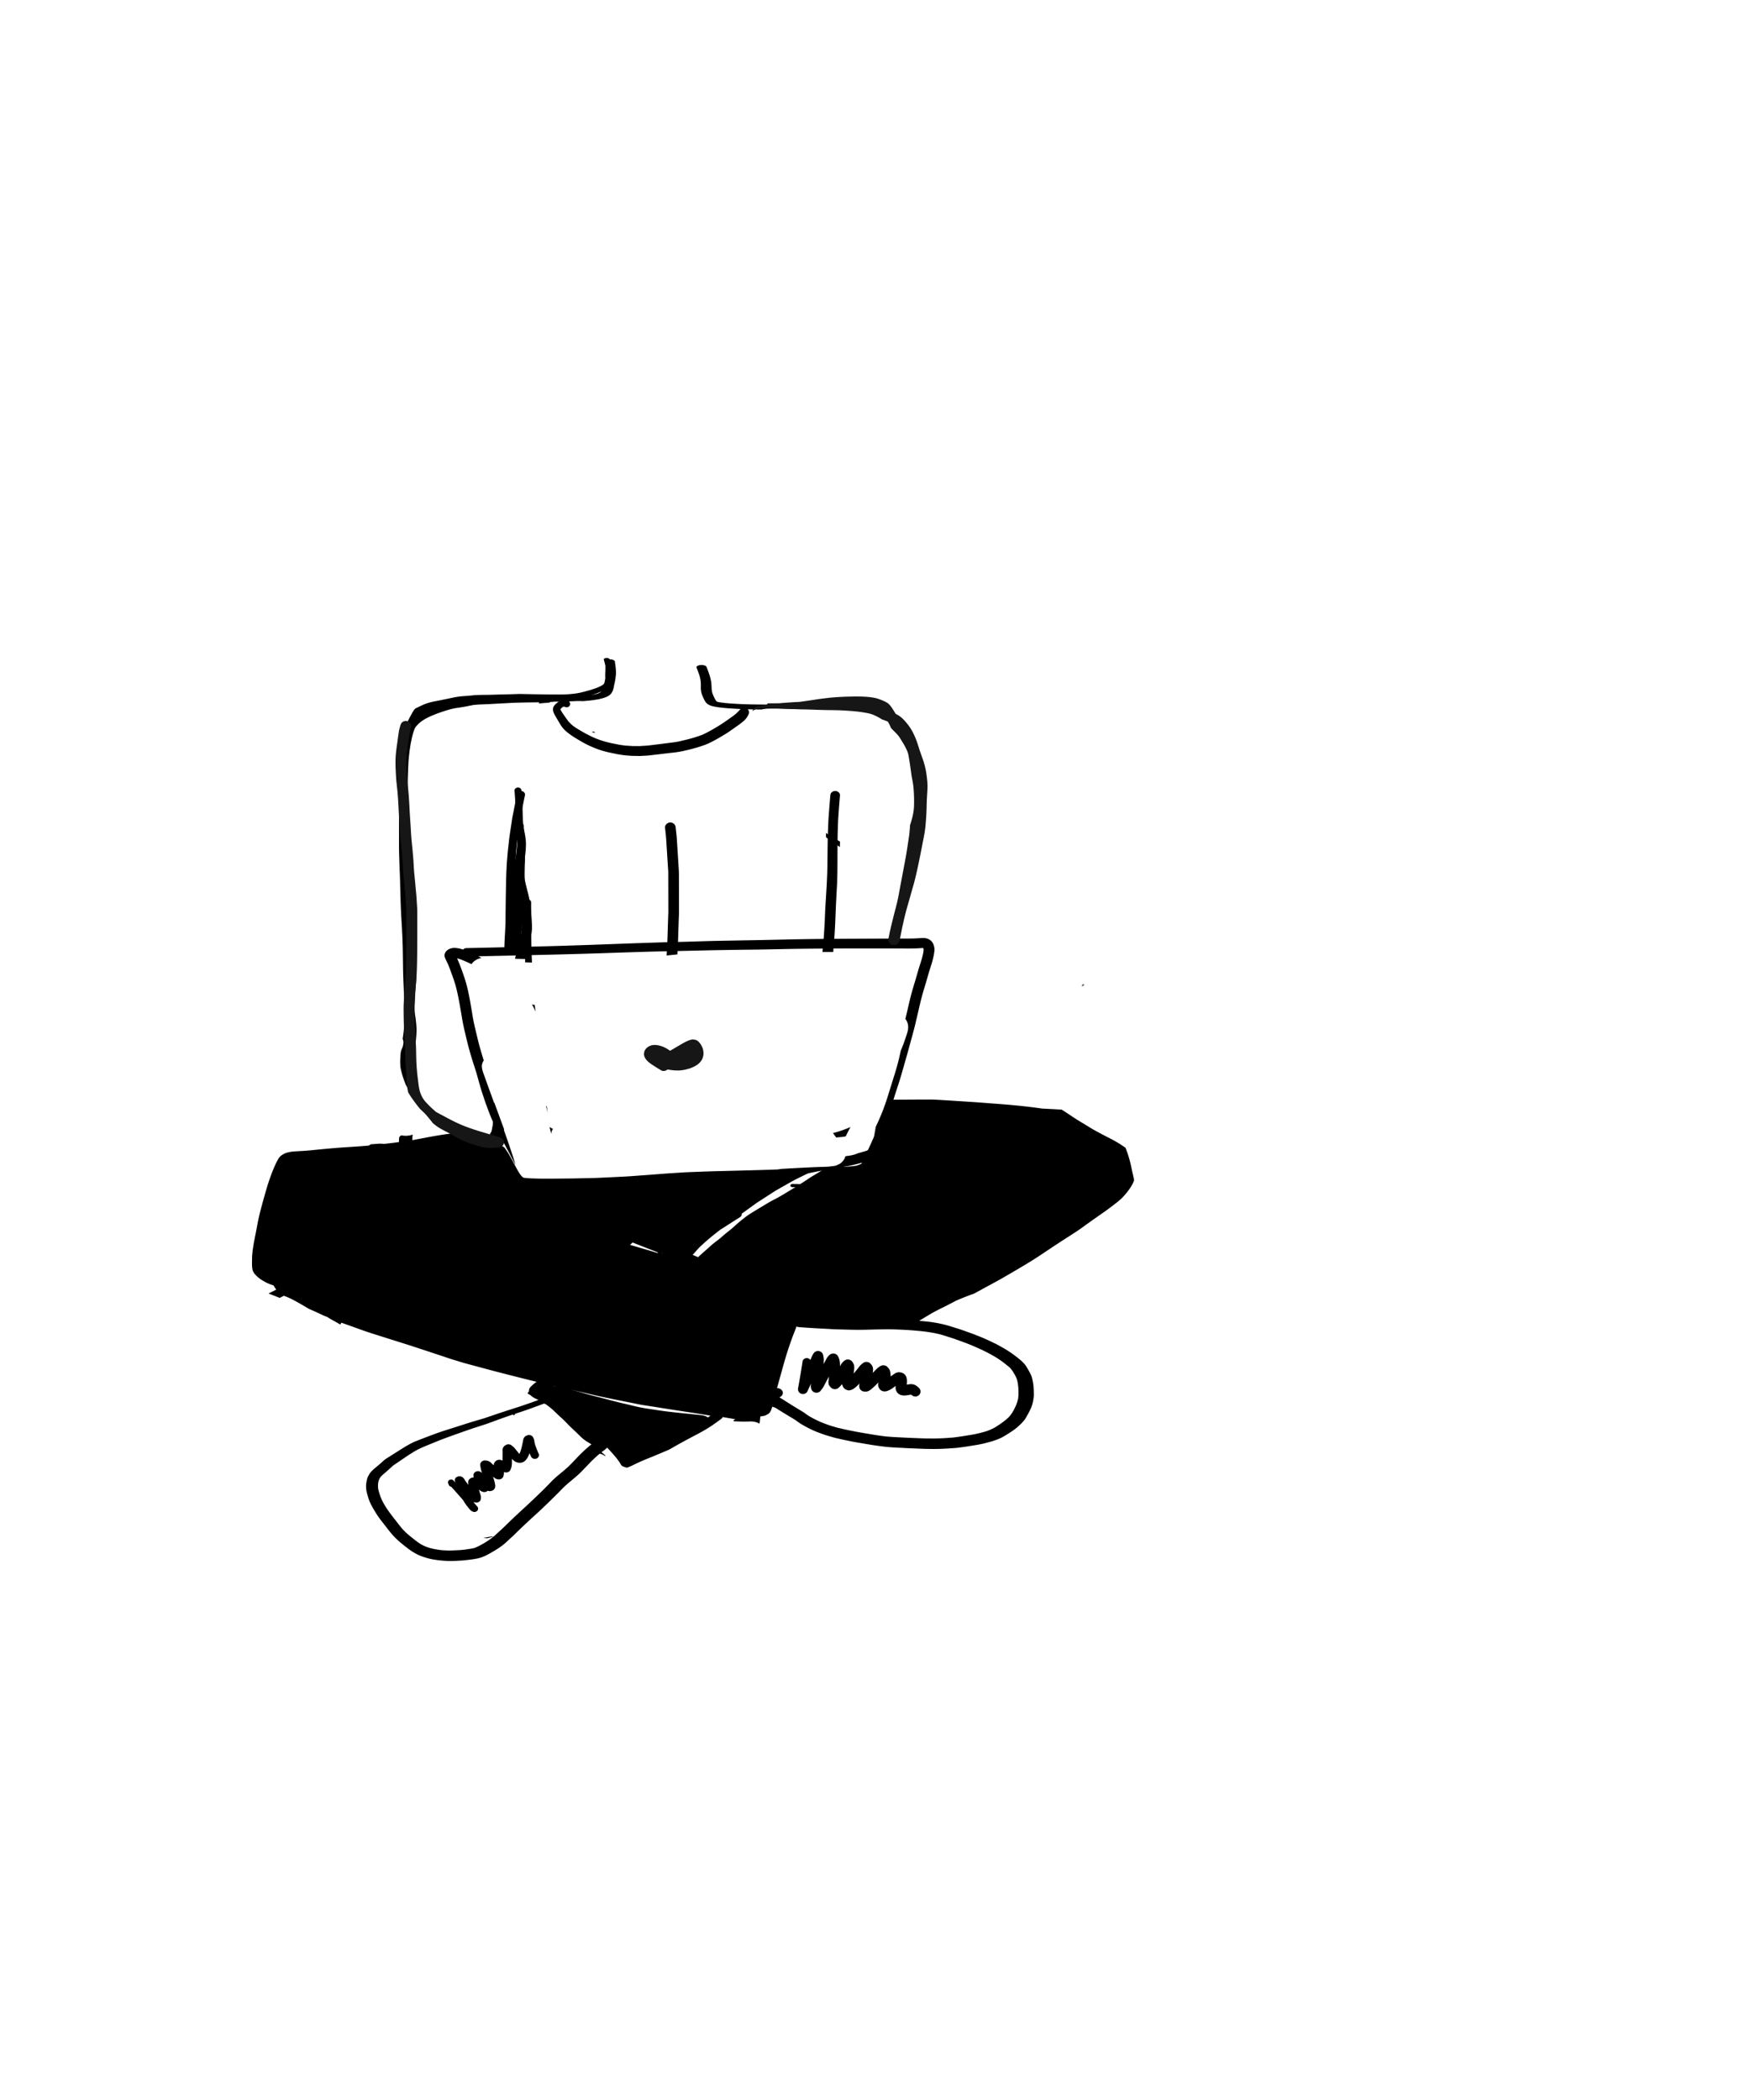 <svg width="500" height="600" xmlns="http://www.w3.org/2000/svg" xmlns:xlink="http://www.w3.org/1999/xlink"><defs><path id="a" d="M.03.15h.856v.767H.03z"/><path id="c" d="M0 .137h.97v.617H0z"/></defs><g fill="none" fill-rule="evenodd"><path d="M139.933 439.077l-1.933.318c.412.039.826.073 1.248.105l1.724-.46.028-.032a48.525 48.525 0 01-.575-.008 38.8 38.8 0 00-.492.077M170 414.58c.084.057.164.119.242.184.055.035.11.07.165.103.13.113.255.23.377.35.147.017.295.04.443.073.613.135 1.15.371 1.612.71l.161-.133a25.826 25.826 0 01-.487-.403c-.57-.488-1.135-.982-1.712-1.464-.263.198-.53.392-.801.58m-33.92 15.528l.01.011-.057-.067.048.056m.111.13l-.102-.119.102.119m12.493-14.676l-.027.003.027-.003m2.12-5.513c-.193.067-.385.13-.56.23-.246.136-.4.313-.542.532-.188.29-.232.627-.271.957-.075.376-.164.75-.247 1.124-.165.756-.353 1.516-.654 2.239a4.666 4.666 0 01-.147.25 7.012 7.012 0 01-.222-.234c-.256-.314-.507-.631-.759-.948a9.937 9.937 0 00-.54-.62c-.194-.208-.434-.383-.655-.568a1.384 1.384 0 00-.587-.31c-.323-.079-.742-.054-1.025.122-.152.094-.373.203-.487.321a3.966 3.966 0 00-.285.324 2.122 2.122 0 00-.178.408c-.104.303-.032.624-.034.932-.003.318-.007.638-.008.958l-.005 1.074c-.001.164 0 .328.002.493a2.125 2.125 0 00-.508-.207 5.743 5.743 0 00-.469-.052l-.354.043a1.38 1.38 0 00-.589.309c-.303.215-.438.523-.569.839l-.024.152c-.022.08-.036.16-.044.241l-.178-.166c-.216-.202-.412-.42-.637-.616-.24-.21-.542-.39-.863-.481-.262-.076-.54-.089-.814-.119-.332-.036-.724.15-.95.355-.233.21-.425.551-.394.856a9.737 9.737 0 00.426 2.115c.025.082.05.164.073.246l-.218-.18a1.427 1.427 0 00-1.26-.3c-.523.13-.99.612-.948 1.123.016.21.04.417.072.625-.094.005-.19.015-.287.03a.717.717 0 00-.237.056c-.102.04-.205.078-.307.117-.114.077-.226.155-.337.235a.853.853 0 00-.247.326l-.13.276c-.02.14-.042.28-.061.42.003.145.02.29.052.433.012.093.03.184.05.274l.001.002a10.862 10.862 0 01-.11-.141c-.228-.3-.458-.597-.685-.896-.114-.147-.196-.313-.284-.472-.11-.197-.263-.363-.413-.538-.155-.18-.471-.342-.715-.402a1.665 1.665 0 00-.838.04c-.611.179-1.01.733-.829 1.313l.12.379a84.296 84.296 0 00-.577-.618c-.256-.272-.757-.296-1.081-.126a.782.782 0 00-.41.906 3.5 3.5 0 00.291.672c.11.21.337.336.584.377.37.398.737.797 1.097 1.203l1.41 1.594c.306.347.61.696.911 1.047.084.146.169.292.257.436.321.523.688 1.023 1.071 1.512.195.247.4.486.607.724.112.128.238.24.37.35.19.16.405.224.641.31.337.124.785-.026 1.027-.244a.924.924 0 00.271-.419c.07-.224.054-.536-.106-.732a23.18 23.18 0 00-.378-.452 28.98 28.98 0 00-.56-.623 17.068 17.068 0 01-.244-.341c.158.066.327.112.496.132.111.014.224.028.336.04.23 0 .442-.051.64-.155.19-.101.343-.238.454-.409.116-.178.173-.37.174-.575l.026-.267c.02-.207-.042-.416-.075-.62-.04-.242-.138-.482-.207-.719l-.21-.723-.075-.257.14.115c.156.129.33.24.5.348.16.1.365.147.544.212.232.057.464.057.696 0a1.335 1.335 0 00.624-.347c.179.077.369.134.57.12a4.91 4.91 0 00.469-.053c.146-.041.284-.098.413-.168.202-.108.362-.251.48-.433.062-.127.122-.256.18-.384.029-.147.048-.293.058-.442a3.465 3.465 0 00-.06-.454 8.435 8.435 0 00-.26-1.15c-.06-.197-.12-.394-.183-.59l-.156-.484.176.156c.15.133.28.24.456.354.206.133.449.208.694.26.704.15 1.445-.19 1.64-.837.106-.352.172-.698.152-1.065a3.195 3.195 0 00-.013-.146c.212.063.436.08.664.1.239-.002.463-.056.67-.164.307-.162.502-.413.609-.714.114-.32.235-.625.286-.96.075-.498.083-.988.084-1.49 0-.19.003-.378.005-.567.309.345.657.675 1.086.882.624.3 1.506.358 2.134.04.553-.28.9-.742 1.209-1.225.26-.408.421-.86.57-1.31.168.37.341.736.519 1.1.105.16.247.286.424.381a1.3 1.3 0 00.91.107c.294-.073.55-.25.703-.488.147-.224.231-.566.12-.818a34.876 34.876 0 01-.66-1.618c-.115-.302-.237-.602-.338-.908a6.216 6.216 0 01-.244-.982c-.026-.168-.057-.334-.088-.502-.039-.208-.13-.403-.21-.599-.123-.296-.287-.536-.6-.7a1.532 1.532 0 00-.682-.168.996.996 0 00-.322.049m109.619-11.554l.07.029-.07-.029zm-.187-.038l-.172.022a1.65 1.65 0 01.172-.022zm-.22-.054c.043.004.085.009.128.016l-.128-.016zm-19.103-7.782a.64.64 0 01.036.075h-.003l-.033-.075zm-8.48-3.914c-.138.212-.265.42-.377.647-.163.326-.292.671-.434 1.007l-.089.201a1.235 1.235 0 00-.703-.495 1.283 1.283 0 00-.949.12c-.247.14-.522.421-.565.707a230.629 230.629 0 01-.981 6l-.161.872c-.025.134-.05.268-.072.401-.045.254-.105.516-.103.771a1.383 1.383 0 001.039 1.313c.25.064.5.064.75 0 .33-.087.697-.32.847-.626.377-.768.729-1.55 1.072-2.335l-.041.393a2.6 2.6 0 00.122 1.16c.179.494.53.885 1.07 1.028.27.07.542.07.813 0 .123-.049.244-.1.366-.148.23-.13.412-.307.55-.529.2-.25.393-.497.563-.768.209-.332.386-.683.566-1.03.17-.326.343-.65.517-.976l.6-1.116c-.021.297-.05.594-.074.892-.022.247-.06.493-.073.74-.01.244.095.726.245.93.157.215.317.42.51.607.591.574 1.613.585 2.203 0 .336-.333.67-.65.953-1.029l.006.035c.039.248.104.396.214.641.03.065.06.13.088.196.107.157.231.3.372.429.244.238.54.337.857.442.538.178 1.134-.06 1.598-.303.126-.078.246-.162.362-.251.231-.17.444-.337.653-.529.286-.262.551-.544.806-.837-.043.277-.07.553-.06.827.013.404.16.777.458 1.066.31.297.68.41 1.106.44.24.018.509.008.738-.053.236-.063.501-.197.712-.324.218-.133.434-.32.63-.486.163-.138.323-.283.485-.424.48-.417.912-.89 1.357-1.344l-.025.105c-.071.303-.109.725-.01 1.027.07.213.16.417.271.614.131.228.42.485.653.615.4.225.9.26 1.343.167.431-.091.835-.305 1.224-.503.346-.175.66-.432.973-.657l.503-.36c-.04.427-.06.859.111 1.264.057.182.14.351.253.505.1.156.221.294.364.414.387.355.902.499 1.424.54.742.06 1.481-.117 2.213-.242.09.054.177.111.263.17l.238.178c.232.129.48.194.747.194.392 0 .77-.15 1.048-.417.578-.555.561-1.457 0-2.016a5.327 5.327 0 00-.719-.607 2.746 2.746 0 00-1.425-.491c-.322-.012-.645.036-.962.083-.132.02-.263.041-.394.063a13.4 13.4 0 00.03-.317c.047-.612.052-1.233-.136-1.827a1.91 1.91 0 00-.803-1.028c-.413-.267-.842-.346-1.33-.376-.2.009-.394.04-.584.097-.252.066-.483.202-.698.344-.256.17-.505.347-.751.53l-.334.242a7.162 7.162 0 00-.118-1.287c-.04-.25-.11-.53-.253-.747a5.43 5.43 0 00-.598-.726c-.47-.502-1.311-.56-1.897-.235a4.794 4.794 0 00-1.052.757c-.156.152-.306.314-.46.468l-.708.711-.042.042.015-.087c.083-.474.142-.914.041-1.39a2.255 2.255 0 00-.273-.674c-.116-.2-.317-.382-.477-.552-.271-.29-.712-.442-1.107-.442-.44 0-.78.174-1.106.442-.24.195-.472.385-.68.612-.252.275-.468.582-.695.875l-.711.876c-.148.182-.296.366-.446.549.04-.32.08-.638.109-.96.014-.153.031-.307.051-.461.036-.3.008-.555-.037-.858a.774.774 0 00-.096-.371 3.912 3.912 0 00-.345-.652 1.59 1.59 0 00-.934-.69c-.557-.148-1.101.02-1.52.386-.292.256-.53.521-.753.841-.142.204-.238.442-.357.66a16.53 16.53 0 00-.059-1.022 8.834 8.834 0 00-.13-.848c-.045-.234-.168-.463-.258-.683a1.482 1.482 0 00-.4-.658 1.571 1.571 0 00-.683-.384c-.552-.147-1.095.02-1.508.384a3.647 3.647 0 00-.793.966c-.093.166-.176.337-.268.503l-.525.938-.106.19.015-.18c.032-.388.056-.774.055-1.164-.004-.458-.112-.915-.21-1.361-.105-.478-.56-.872-1.037-.997a1.488 1.488 0 00-.388-.051c-.52 0-1.002.27-1.288.707zm-59.682-198.59c-.138.065-.274.181-.246.28.146.54.313 1.177.456 1.828a36.24 36.24 0 01-.042 2.244l-.002.03c-.015.39-.008.801.02 1.26a16.327 16.327 0 01-.432 2.034c-.068.236-.12.474-.174.718a3.514 3.514 0 01-.209.529c-.05.1-.119.199-.18.285l-.046.068-.03.046a2.84 2.84 0 01-.105.151 2.97 2.97 0 01-.388.315c-.135.07-.292.141-.477.219-.295.093-.64.184-1.086.288-.203.035-.407.066-.612.097l-.246.038a30.04 30.04 0 01-.866.121 1.821 1.821 0 00-.852-.091c-1.1.141-2.18.273-3.09.384-.548.017-1.163.028-2.06.038-.395.005-.788.008-1.182.008a45.89 45.89 0 01-2.33-.051c-.917-.045-1.897-.09-2.855-.124a4.91 4.91 0 01-.295.78c-.803-.02-1.597-.036-2.39-.053l-.092-.003-1.047-.023c-.882-.02-1.867-.042-2.852-.058-.286.318-.78.599-1.443.791l-.224.066c-.459.134-.915.268-1.375.4a262.37 262.37 0 012.629-.032h.059l1.108-.01c1.222-.014 2.463-.015 3.664-.017h.627a2.14 2.14 0 00-.145.327 142.96 142.96 0 013.096-.258l.001-.001a.306.306 0 00.064-.169c.322-.026.646-.06.97-.093l.078-.007.303-.031a57.786 57.786 0 002.36.059c.549-.032 1.098-.063 1.648-.091.464-.024.929-.044 1.393-.065.548-.024 1.108-.058 1.661-.058l.157.001c.259.003.512.019.756.046.609-.046 1.21-.099 1.8-.15l.058-.006a23.774 23.774 0 001.618-.213c.56-.087 1.194-.185 1.804-.343l.174-.044.035-.01.04-.01c.152-.04.297-.077.429-.118.29-.089.593-.201.9-.333.44-.194.813-.428 1.079-.677.101-.094.285-.278.37-.447.053-.107.117-.213.18-.319l.012-.02c.15-.25.23-.511.302-.742.073-.236.113-.467.15-.672l.015-.092.01-.055.02-.107c.029-.152.065-.302.101-.452l.018-.077a9.276 9.276 0 00.136-.662l.014-.069c.023-.134.046-.268.073-.402.057-.28.098-.548.126-.818l.032-.293c.022-.182.042-.364.056-.545.024-.287.025-.57.006-.865a24.34 24.34 0 00-.169-1.808 3.1 3.1 0 00-.04-.224l-.008-.036-.003-.02c-.013-.068-.027-.135-.033-.201a5.757 5.757 0 01-.03-.385l-.003-.039c-.008-.15-.068-.215-.185-.343l-.018-.02a1.387 1.387 0 00-.501-.236 2.69 2.69 0 00-.82-.088c-.013-.086-.048-.187-.234-.275a1.476 1.476 0 00-.595-.117c-.221 0-.438.042-.596.117m27.298 1.907c-.362.045-.676.154-.864.3-.185.142-.229.292-.145.5.283.708.54 1.397.765 2.05l.008.026c.166.601.338 1.223.386 1.85.026.329.04.672.041 1.05.002.125-.002.251-.005.378l-.001.022a6.107 6.107 0 00.475 2.637c.164.384.299.677.437.953.14.281.296.596.53.885.133.163.304.353.558.523.29.196.681.373 1.104.5.52.153 1.113.25 1.688.345.663.11 1.322.173 2.054.239 1.484.132 2.986.212 4.439.29l.338.017c1.357.072 2.75.09 4.099.108l.056.001.301.004c.424.005.847.01 1.27.013.625-.162 1.35-.24 2.076-.254.37-.008.74-.011 1.112-.011 1.43 0 2.87.048 4.293.077 1.4.029 2.797.068 4.195.095a1.262 1.262 0 00-.032-.026c.274-.027.526-.043.766-.047a.556.556 0 00-.12-.064l.047.007h.361l.182-.001c.365-.002.864-.004 1.324-.019.301-.01.602-.022.904-.035l.17-.007.216-.009.189-.007.586-.022a75.4 75.4 0 011.994-.039c.218-.001.461-.008.764-.02h.048l.05.001.086.001c.974.01 1.982.02 2.973.065.286.025.56.062.866.114.38.082.747.172 1.083.26A144.965 144.965 0 01248 203a94.298 94.298 0 00-3.107-1.078c-.3-.1-.605-.194-.903-.279a12.22 12.22 0 00-.711-.173l-.235-.053a20.272 20.272 0 00-2.14-.391l-.231-.03c-.29-.035-.52-.063-.754-.082a20.904 20.904 0 00-1.396-.066h-.112c-.418 0-.835.02-1.237.04l-.044.002-.072.003-.059.003a33.851 33.851 0 01-1.762.047 58.68 58.68 0 00-.893.012c-.47.012-.957.032-1.415.051l-.067.003-.506.02c-.941.038-1.889.045-2.725.052-.509.004-1.018.008-1.524.017-.67.013-1.362.034-1.97.054l-.094.002-.05.001-.043.002-.037.001-.036.002c-.723.022-1.47.045-2.207.056-1.018.016-2.085.035-3.46.063l-.055.001a77.26 77.26 0 01-1.65.023h-.208c-.66-.004-1.322-.01-1.983-.018a186.091 186.091 0 01-3.674-.076 80.639 80.639 0 01-2.46-.124l-.456-.026-.417-.025a54.547 54.547 0 01-1.937-.157 27.827 27.827 0 01-1.978-.262c-.14-.03-.266-.06-.387-.093a3.58 3.58 0 01-.186-.084 2.026 2.026 0 01-.156-.127 5.417 5.417 0 01-.664-1.165l-.048-.11c-.12-.266-.3-.668-.427-1.043a7.95 7.95 0 01-.224-1.689 11.543 11.543 0 00-.157-1.75c-.247-1.369-.763-2.708-1.314-4.074-.066-.167-.381-.316-.664-.39a2.87 2.87 0 00-.731-.09c-.123 0-.251.008-.384.024m35.965 49.192l.07.06.518.428c.084.07.172.132.262.193l.066.047.345.242.37.258.173.122.089.063c.192.138.384.275.581.403l.045.03 1.151.75.288.188a401.48 401.48 0 01.027-1.537c-.86-.506-1.73-1.023-2.64-1.571a9.539 9.539 0 01-.391-.253l-.13-.086a20.36 20.36 0 00-.249-.162c-.155-.1-.31-.2-.462-.306l-.121-.085c-.013.404-.007.81.008 1.216" fill="#000"/><g transform="translate(309 281)"><mask id="b" fill="#fff"><use xlink:href="#a"/></mask><path d="M.03.917L.087.901C.436.805.724.563.886.242.72.226.536.2.308.168L.192.151.03.917" fill="#000" mask="url(#b)"/></g><path d="M146.657 404.364l.59-.208a3.44 3.44 0 00-.264-.161 119.094 119.094 0 005.866-2.014l.052-.019 2.518-.93a.992.992 0 00.077-.032c.097.065.175.116.254.165l.084-.016c.197.14.4.28.6.423.278.2.547.422.785.618l.14.115.027.023c.266.218.527.433.761.66l.294.283c.45.435.9.87 1.36 1.299.134.125.273.247.411.369l.049.044.269.237c.164.146.322.297.479.447l.037.037.165.157c.218.22.433.445.648.668.39.406.778.812 1.183 1.205.296.287.6.57.904.852l.068.065.06.056c.308.285.614.569.912.859l.09.092c.671.677 1.365 1.378 2.214 1.957.491.333 1.05.678 1.71 1.055-.28.202-.546.422-.794.629a37.216 37.216 0 00-1.824 1.663c-.644.614-1.3 1.281-2.065 2.1-.328.35-.666.696-1.004 1.04l-.546.56c-.08.07-.149.143-.207.216-.114.108-.233.216-.353.325a51.48 51.48 0 01-1.817 1.552l-.445.37c-.837.696-1.72 1.445-2.499 2.263-.575.607-1.206 1.254-2.047 2.097a217.62 217.62 0 01-6.073 5.76c-.81.738-1.615 1.5-2.396 2.237l-.028.025-.666.63c-.38.359-.753.724-1.126 1.088l-.074.072a61.415 61.415 0 01-1.605 1.537l-.414.38-.91.837-.226.208c-.3.28-.587.546-.89.795-.853.707-1.818 1.317-2.731 1.88l-.164.091c-.794.444-1.615.904-2.523 1.244-.49.133-1.007.216-1.508.295-.496.076-.973.14-1.445.205l-.055.007-.82.08c-.23.024-.469.036-.699.046l-.038.002-.31.015c-.645.036-1.165.058-1.64.07-.222.008-.443.011-.662.011a25.82 25.82 0 01-2.311-.107c-1.364-.155-2.575-.396-3.701-.734-.771-.27-1.51-.601-2.194-.986-.8-.504-1.524-1.08-2.227-1.638l-.406-.322a32.79 32.79 0 01-1.738-1.49 39.337 39.337 0 01-.75-.78 14.584 14.584 0 01-.75-.896l-.135-.17c-.405-.505-.799-1.014-1.193-1.523l-.114-.148-.41-.53a54.474 54.474 0 01-1.677-2.25c-.5-.724-.939-1.483-1.324-2.153-.286-.566-.56-1.125-.773-1.722-.229-.649-.485-1.42-.649-2.225a6.65 6.65 0 01.029-1.742c.064-.308.142-.588.236-.854.031-.086.07-.17.113-.253.16-.274.342-.52.556-.754.387-.365.803-.724 1.17-1.039.276-.238.548-.471.813-.709.238-.216.474-.432.707-.65l.32-.295c.31-.288.684-.54 1.046-.784l.156-.105 1.111-.757c1.277-.872 2.726-1.861 4.18-2.742 1.38-.792 2.941-1.427 4.449-2.04l.034-.015.175-.07.846-.346c1-.41 2.023-.829 3.05-1.206a373.51 373.51 0 018.03-2.849l.306-.099.28-.09c.5-.16 1-.322 1.498-.485l.64-.207a46.206 46.206 0 001.55-.518c.602-.215 1.204-.437 1.805-.658l.273-.1c.764-.281 1.554-.572 2.337-.846.254-.089.507-.179.761-.27l.05-.017c.489-.173.993-.354 1.494-.52l.258-.084.254-.084.08.222.005.004h.001zm55.223.381c-.596-.301-1.305-.398-1.98-.472-.511-.055-1.02-.105-1.529-.156l-.234-.023c-.759-.087-1.53-.162-2.276-.236-.36-.035-.721-.07-1.08-.108-.489-.056-.978-.106-1.468-.157-.3-.034-.602-.068-.902-.1l-.002-.002a100.42 100.42 0 01-4.997-.654c-.462-.073-.926-.142-1.39-.212-1.226-.183-2.496-.37-3.713-.643a95.176 95.176 0 01-2.598-.621 41.441 41.441 0 00-1.236-.288c-.384-.085-.768-.17-1.147-.264-1.384-.344-2.784-.71-4.137-1.065l-.946-.248c-.563-.147-1.125-.29-1.688-.434-.79-.203-1.581-.405-2.369-.614-.6-.16-1.204-.337-1.788-.51a58.772 58.772 0 00-1.912-.542c-.402-.104-.802-.212-1.203-.32L163 397c1.664.405 3.346.796 4.83 1.14l.062.014.036.008c1.119.26 2.237.52 3.354.783 2.557.546 5.257 1.088 7.425 1.522l.179.035.512.103.127.025 3.287.663c.873.16 1.793.298 2.533.408l.136.021c.433.065.857.128 1.28.196l1.63.262c1.202.195 2.405.388 3.608.573l2.35.36.28.042c2.581.394 5.507.842 8.371 1.314l-.745.531a1.642 1.642 0 00-.375-.255zM158 396.028a.11.11 0 00.009-.028l.991.142-1-.114zm108.063 14.968c-.26-.003-.521-.005-.781-.006a45.02 45.02 0 01-1.603-.029l-1.194-.045-.393-.015h-.035c-.976-.036-1.987-.073-2.98-.127l-1.464-.073c-1.504-.073-3.029-.147-4.513-.287-1.856-.213-3.636-.51-5.77-.878l-.688-.117-.118-.02-.038-.007c-.772-.13-1.57-.266-2.348-.423l-.445-.09-.364-.073-.075-.015a70.067 70.067 0 01-2.623-.56 45.62 45.62 0 00-.589-.136 18.022 18.022 0 01-1.165-.286l-.794-.235-.792-.236c-1.19-.411-2.18-.762-3.163-1.208a33.89 33.89 0 01-2.917-1.489c-.364-.229-.685-.45-.982-.678a11.19 11.19 0 00-1.05-.704l-.815-.495c-.601-.363-1.2-.726-1.796-1.093a168.448 168.448 0 01-2.544-1.608 37.536 37.536 0 00-1.361-.827c.753-.26 1.182-.992.955-1.629-.124-.347-.427-.65-.83-.833-.244-.11-.5-.168-.788-.18l.071-.222.064-.23c.213-.754.42-1.508.63-2.263l.142-.516.024-.09c.47-1.7.954-3.455 1.458-5.177.623-2.124 1.356-4.22 1.926-5.805.196-.544.419-1.112.6-1.567l.026-.069c.136-.346.273-.69.404-1.036l.23-.619c.243.108.53.168.927.197l.668.047c1.155.083 2.383.17 3.582.236l1.99.109 1.985.108.398.024.212.013.08.004c.435.027.884.054 1.325.066l1.768.049 1.767.048c1.123.031 2.143.046 3.123.046.779 0 1.476-.009 2.132-.027 2.142-.058 3.943-.1 5.78-.119l.42-.002c1.365 0 2.751.064 4.093.126l.483.022c1.48.066 2.964.202 4.4.334l.541.05c2.654.29 4.714.687 6.483 1.248l1.002.32 1.73.55.858.307c1.712.612 3.463 1.238 5.11 1.97l1.802.8c.326.146.644.305.997.482l.462.23c.795.388 1.565.822 2.309 1.244l.275.156c.817.504 1.522.977 2.157 1.445.328.243.658.507.948.739l.18.144.157.125c.262.207.559.441.831.689.46.502.857 1.064 1.25 1.764.137.246.276.491.415.736.209.433.354.839.444 1.24.046.216.092.43.135.644.224 1.416.265 2.867.124 4.314a11.583 11.583 0 01-.477 1.66c-.193.506-.441 1.05-.785 1.71l-.026.046-.298.515a8.55 8.55 0 01-1.227 1.605c-1.198 1.132-2.628 2.071-3.868 2.841-.716.403-1.5.75-2.395 1.06-.637.196-1.306.378-1.99.544a28.64 28.64 0 01-2.067.441l-1.395.23-.697.116a93.488 93.488 0 01-3.331.475l-.767.055-.783.057-.754.055c-.51.037-1.027.053-1.555.068l-.28.009-.28.008a37.419 37.419 0 01-1.88.023zm-76.841-52.894l-.222-.067.034-.035.32.141-.132-.039zm-2.28-.383a353.348 353.348 0 00-4.263-1.262c-.896-.258-1.788-.518-2.679-.78.146-.122.291-.253.434-.383l.216-.194.11-.1.625.252.087.035.264.104 1.943.766.882.348c.47.184.941.367 1.412.549l.2.077.192.076c.547.212 1.093.424 1.635.642l-.123.151-.935-.28zm59.092-25.161c-.677.256-1.161.487-1.701.551-.796.093-1.603.189-2.41.228-.897.044-1.802.05-2.702.074-.952.027-1.904.06-2.855.096-.98.582-1.957 1.168-2.933 1.754l-1.132.678c-.563.337-1.108.7-1.635 1.051-.242.161-.484.322-.727.48-.589.385-.946.618-1.305.85l-1.13-.02-1.089-.02c-.326 0-.59.204-.59.454 0 .247.26.446.59.451l.834.015a80.93 80.93 0 00-1.845 1.103c-.619.375-1.123.682-1.63.987-.846.498-1.365.805-1.875 1.073l-.55.285c-.504.26-1.023.525-1.51.811-.862.503-1.725 1.027-2.56 1.533-.694.42-1.055.64-1.418.858-.614.369-1.233.754-1.888 1.176-.445.285-.86.609-1.262.922-.165.13-.297.233-.429.334-.836.64-1.613 1.335-2.365 2.006a57.83 57.83 0 01-.728.648c-.27.237-.562.466-.844.687-.79.626-1.214.983-1.57 1.284-.148.125-.294.254-.44.382-.264.234-.497.438-.736.629a40.81 40.81 0 01-.78.605l-.466.357c-.395.305-.815.639-1.226 1.006l-.414.372c-.272.246-.545.492-.82.735-.91.804-1.698 1.498-2.449 2.196a322.77 322.77 0 00-1.548-.655c.35-.366.446-.474.54-.583.366-.427.761-.884 1.18-1.33.115-.12.231-.24.348-.358 1.676-1.595 3.594-3.208 5.865-4.933l1.188-.754 1.028-.659c1.149-.737 2.3-1.474 3.458-2.203a1.11 1.11 0 00.377-.496.876.876 0 00.036-.454l1.723-1.233 1.4-1.008c.706-.515 1.119-.816 1.531-1.084l4.991-3.226 2.087-1.185 1.95-1.104.95-.539 1.367-.7 1.016-.502 2.219-1.095a26.24 26.24 0 011.07-.49c.128-.054.886-.394 2.275-1.018l-.882.035c-3.717.148-7.427.35-11.145.503-3.745.152-7.496.232-11.242.34-3.604.103-7.217.162-10.818.307-1.888.077-3.783.12-5.668.245-1.891.126-3.785.237-5.674.383-1.865.143-3.733.298-5.6.425-1.892.13-3.79.292-5.686.383l-6.449.31c-2.055.098-4.125.107-6.184.16-1.81.048-3.626.052-5.439.07-1.037.011-2.075.022-3.112.025-1.44.006-2.872-.017-4.309-.065a27.905 27.905 0 01-2.327-.164c-1.49.186-3.29-5.297-5.802-8.605-1.013-1.334-10.818-3.186-15.182-4.074-.54.064-1.113.138-1.664.216-1.638.24-3.346.528-5.222.883l-1.25.239c-1.17.223-2.109.402-3.044.566.008-.537.05-1.075.108-1.604-.24.098-.5.179-.795.242a6.24 6.24 0 01-2.394-.012c-.65.239-.677.634-.703.994-.02.3-.026.606-.015.916-.688.117-1.381.199-2.065.278l-2.27.26c-.714-.122-1.403-.07-2.092-.018-.574.042-1.148.086-1.72.131.004.073-.173.195-.53.365-1.382.12-2.672.219-3.944.303a279.5 279.5 0 01-1.598.103c-.769.049-1.536.097-2.305.154-2.447.183-5.112.424-8.146.736-.874.087-1.72.156-2.588.212-.318.023-.636.04-.956.058-.618.033-1.075.058-1.532.092-.607.048-1.315.118-1.96.277-.48.12-.894.277-1.233.469-.214.12-.427.251-.654.402-.251.167-.453.406-.63.617a3.093 3.093 0 00-.327.487 20.41 20.41 0 00-.456.859c-.086.174-.166.348-.247.524-.262.57-.375.816-.478 1.061a54.913 54.913 0 00-1.551 4.166c-.456 1.392-.855 2.805-1.242 4.17a177.587 177.587 0 00-1.127 4.172 59.994 59.994 0 00-.925 4.306c-.154.848-.322 1.695-.492 2.542-.141.712-.246 1.24-.346 1.767-.123.632-.226 1.328-.295 1.789l-.092.617a6.375 6.375 0 00-.064.611c-.013.16-.03.333-.05.518a8.294 8.294 0 00-.061.798l-.008.725-.01.746c-.005.388-.008.802.022 1.194.021.308.045.652.12.985.072.324.232.6.401.895.123.207.276.373.424.534.275.296.545.55.893.848.58.492 1.282.894 1.895 1.23.667.37 1.43.683 2.403.986.223.41.484.815.771 1.2-.837.424-1.567.787-2.23 1.108 1.08.406 2.155.817 3.212 1.254.405-.204.801-.41 1.194-.612.519.199.985.387 1.42.577.624.282.95.443 1.286.622 1.472.782 2.87 1.605 4.413 2.522.939.435 1.48.645 1.999.887l2.292 1.075.957.37c.663.42 1.321.81 1.993 1.17.598.32 1.179.664 1.76 1.005.099-.171.2-.353.298-.535 1.802.635 3.164 1.122 4.26 1.516l.797.287c1.023.37 2.182.79 3.335 1.154 3.201 1.017 6.403 2.029 9.609 3.036l1.453.457c2.94.965 5.483 1.8 7.98 2.63l.734.245 2.224.74c.67.228 1.055.357 1.449.475l3.116.95 5.557 1.499c4.37 1.18 9.078 2.384 15.267 3.902-.694.494-1.16.9-1.69 1.427a1.688 1.688 0 00-.5 1.341c-.293.317-.344.458-.347.608l.74.402c.693.65 1.152.859 1.598 1.062.467.215.603.28.737.345-1.017.371-1.76.649-2.502.904l-3.09 1.061a370.435 370.435 0 00-5.314 1.712c-.854.283-1.705.573-2.554.863-.887.304-1.453.497-2.02.688l-1.12.329c-1.36.397-2.272.664-3.172.95-.94.296-1.877.596-2.814.896l-.69.22-1.151.368-.745.235c-1.34.423-2.725.861-4.07 1.35a215.74 215.74 0 00-4.247 1.607l-1.297.504c-.764.297-1.483.641-2.299 1.1-.657.368-1.333.774-2.192 1.315l-1.314.831a270.09 270.09 0 01-2.431 1.531c-.267.166-.522.335-.757.5a6.681 6.681 0 00-.618.52 54.253 54.253 0 01-1.736 1.508c-.677.561-1.203.996-1.64 1.472-.202.22-.362.428-.488.638-.34.593-.444.796-.535.999a3.475 3.475 0 00-.18.569c-.255 1.008-.33 1.888-.25 2.717.062.648.24 1.294.416 1.9.184.633.337 1.165.554 1.677.561 1.318 1.318 2.553 2.11 3.807.533.842 1.174 1.657 1.794 2.446l.489.624.293.381c.695.899 1.412 1.829 2.217 2.697 1.04 1.12 2.29 2.132 3.38 2.991.212.166.424.33.637.494.81.629 1.548 1.102 2.419 1.571.98.532 2.063.887 2.99 1.162 1.002.3 2.12.512 3.518.672 1.2.137 2.277.205 3.287.205a41.822 41.822 0 002.142-.074c.652-.03.891-.041 1.132-.064l1.326-.13a34.39 34.39 0 002.723-.386c.291-.05.603-.11.903-.196.477-.134.969-.314 1.504-.549.54-.237 1.064-.53 1.527-.788 1.785-.993 3.045-1.824 4.078-2.677.376-.312.735-.649 1.081-.974.24-.224.352-.33.467-.435l.406-.37c.336-.304.662-.6.967-.903 1.735-1.722 3.699-3.574 6.182-5.827a135.7 135.7 0 003.747-3.544c1.37-1.338 2.703-2.648 3.976-3.982.434-.412.738-.7 1.052-.971.426-.37.856-.733 1.293-1.095.802-.668 1.631-1.359 2.407-2.097.203-.197.33-.32.379-.371l.46-.474c.483-.503.64-.66.795-.82.269-.274.477-.486.679-.704.326-.351.66-.696.994-1.043 1.017-.98 1.945-1.855 3-2.666.534-.397.68-.505.82-.615a6.45 6.45 0 00.694-.637 45.83 45.83 0 012.11 2.312c.474.55.935 1.147 1.37 1.776.2.289.388.6.575.95.19.167.358.277.547.36.642.225.866.29 1.088.331l.744-.291c.732-.309.9-.397 1.07-.485a41.896 41.896 0 012.006-.94 74.996 74.996 0 013.394-1.412c1.84-.763 3.378-1.413 4.838-2.043a200.966 200.966 0 017.348-4.041c.34-.18.681-.362 1.02-.544l.618-.331a38.748 38.748 0 001.97-1.147c.523-.323 1.08-.673 1.619-1.051a88.316 88.316 0 002.286-1.652c.187-.146.328-.326.406-.523 1.497.251 2.625.443 3.64.621-.192.107-.38.227-.567.348.031.269.346.255.625.255.772.028 1.168.044 1.565.055.286.01.572.013.857.013.338 0 .676-.006 1.013-.015.297-.008.593-.02.888-.032 1.026.015 1.828.245 2.518.644.061-.427.081-.616.101-.806.057-.547.095-.909.143-1.268.912-.113 1.16-.185 1.402-.273l.877-.45c.247-.23.413-.384.524-.566a3.19 3.19 0 00.273-.54c.106-.28.2-.57.3-.916.708.129.995.312 1.282.496.474.303.75.48 1.032.653.948.587 1.555.961 2.166 1.33l.645.385c.492.293.984.584 1.453.884.182.119.356.25.524.375.665.491 1.118.765 1.543 1.016 1.56.914 3.004 1.616 4.416 2.146.974.367 1.853.698 2.748.962l.922.272c.928.274 1.214.34 1.491.404 1.269.3 2.091.483 2.876.641.246.05.49.101.735.153.644.135 1.224.255 1.8.353l1.166.201c2.598.45 5.284.915 7.993 1.19 1.089.11 2.207.166 3.287.22l1.004.05c1.222.065 1.785.095 2.346.117l1.856.076 1.862.074c.6.025 1.202.032 1.871.04.897.01 1.097.01 1.296.01 1.805 0 3.599-.112 4.96-.21.863-.057 1.274-.083 1.672-.136a797.48 797.48 0 001.57-.203c.908-.117 1.815-.268 2.693-.413l1.43-.235c1.215-.201 2.388-.503 3.273-.746 1.332-.36 2.442-.752 3.395-1.198.559-.263 1.076-.58 1.577-.886a49.12 49.12 0 001.624-1.038 17.425 17.425 0 002.638-2.188c.392-.393.723-.768 1.009-1.146a6.04 6.04 0 00.416-.663c.582-1 .964-1.735 1.29-2.46a8.708 8.708 0 00.623-1.889c.161-.82.293-1.56.273-2.322-.018-.81-.048-1.5-.09-2.112-.056-.778-.22-1.547-.395-2.332-.153-.689-.475-1.314-.77-1.836l-.225-.404c-.277-.498-.563-1.013-.912-1.492-.595-.815-1.4-1.499-2.183-2.115a34.517 34.517 0 00-3.061-2.18c-.727-.456-1.5-.885-2.247-1.3l-.633-.35a10.07 10.07 0 00-.707-.352c-.545-.258-.65-.31-.755-.363a19.605 19.605 0 00-.738-.353c-.204-.09-.407-.183-.612-.275a35.504 35.504 0 00-1.781-.778c-.206-.08-.409-.163-.613-.246a48.523 48.523 0 00-1.874-.73c-.975-.35-1.95-.7-2.924-1.048a17.804 17.804 0 00-.875-.286l-2.272-.717c-1.631-.517-3.353-.911-5.264-1.204-1.258-.19-2.548-.302-3.796-.41.859-.572 1.942-1.194 3.22-1.967 1.205-.7 2.475-1.335 3.558-1.864.993-.482 1.98-1.004 2.85-1.463l.842-.445c1.946-.843 3.492-1.43 5.246-2.075 1.481-.788 2.502-1.365 3.533-1.928.437-.238.876-.475 1.314-.71a136.43 136.43 0 002.99-1.644 451.34 451.34 0 003.758-2.188l.62-.363a161.42 161.42 0 004.701-2.841c1.44-.913 2.922-1.906 4.112-2.705a328.604 328.604 0 015.638-3.692 280.273 280.273 0 002.632-1.703 44.695 44.695 0 001.886-1.323 172.55 172.55 0 012.109-1.519c.552-.393 1.11-.782 1.667-1.172a426.15 426.15 0 002.108-1.475 85.871 85.871 0 003.955-2.977c.91-.729 1.754-1.59 2.582-2.636.768-.968 1.317-1.811 1.727-2.655.128-.265.227-.532.297-.794a12.701 12.701 0 00-.07-.622 43.556 43.556 0 00-.249-1.087l-.12-.515c-.073-.314-.139-.63-.205-.945l-.113-.534-.091-.425c-.05-.233-.07-.316-.09-.4l-.1-.419-.103-.414c-.431-1.628-.826-2.817-1.289-3.947-.509-.354-1-.678-1.568-1.053a13.25 13.25 0 00-.756-.46l-.549-.32a15.084 15.084 0 00-.705-.403c-.31-.163-.621-.323-.934-.483-.56-.286-.866-.441-1.168-.598a130.118 130.118 0 01-3.858-2.08l-.586-.359-1.314-.805a135.76 135.76 0 00-.62-.374 65.03 65.03 0 01-1.336-.81 89.91 89.91 0 01-2.153-1.391c-.715-.482-1.337-.9-1.974-1.306-.244-.157-.493-.31-.743-.462-1.86-.104-3.717-.2-5.571-.293-.545-.08-1.362-.2-2.157-.303a203.181 203.181 0 00-5.88-.65 248.005 248.005 0 00-5.582-.456c-.771-.055-1.541-.116-2.313-.178a248.876 248.876 0 00-2.93-.222c-3.927-.26-7.782-.514-11.746-.74-1.55-.086-11.228.048-12.731 0-.534 1.347-7.98 18.211-8.362 18.372z" fill="#000"/><path d="M241.6 322.584c-1.133.426-2.273.814-3.46 1.11l-.14.035c.185.267.377.532.568.796l.344.475c.584-.052 1.169-.107 1.755-.167.327-.041.654-.09.974-.156A55.08 55.08 0 01243 322c-.456.212-.922.405-1.4.584M157.508 324c.003-.268.05-.536.145-.804.086-.232.2-.45.347-.655a4.655 4.655 0 01-.265-.108L157 322l.508 2" fill="#000"/><g transform="translate(92 374)"><mask id="d" fill="#fff"><use xlink:href="#c"/></mask><path d="M.507.241L0 .403c.324.115.647.232.97.351A7.615 7.615 0 01.825.16L.82.137C.716.173.61.208.507.24" fill="#000" mask="url(#d)"/></g><path d="M169.088 209.145l-.088.02 1 .237a32.755 32.755 0 01-.289-.402c-.207.053-.415.1-.623.145m3.632-13.933a8.043 8.043 0 01-.531.487c-.45.284-.927.51-1.416.722-1.281.504-2.614.886-3.95 1.228-.432.11-.866.225-1.303.31-.448.086-.892.161-1.342.226-.703.077-1.404.15-2.11.188-.717.04-1.435.057-2.153.06-1.485.003-2.97-.01-4.456-.035-1.495-.024-2.99-.041-4.485-.075-.8-.018-1.6-.033-2.4-.046-.33-.005-.662.014-.993.026-.392.014-.785.029-1.18.04-1.471.046-2.945.062-4.418.112-.795.027-1.59.053-2.386.068-.71.013-1.423.011-2.134.026-.76.016-1.522.034-2.28.113a67.35 67.35 0 01-2.205.2c-.321.022-.644.039-.965.068-.48.043-.957.107-1.433.178-.687.103-1.362.253-2.04.4-.693.148-1.386.29-2.08.429-.655.131-1.306.274-1.963.393-.72.132-1.427.29-2.126.5-.697.208-1.373.49-2.03.795-.539.249-1.061.528-1.61.759l-.021.008c-.145.15-.287.3-.427.454-.384.565-.697 1.175-1.022 1.774a31.24 31.24 0 00-.882 1.754c-.609 1.489-1.104 3.046-1.379 4.626.038-.14.078-.28.12-.42.12-.404.243-.807.391-1.204.1-.266.208-.53.318-.791.117-.246.24-.484.382-.718.103-.173.222-.335.344-.494.307-.353.637-.67 1.005-.96a12.334 12.334 0 012.196-1.249c.43-.19.858-.384 1.277-.593.422-.21.84-.42 1.27-.613 1.481-.57 3.047-.866 4.601-1.185a135.96 135.96 0 002.512-.535 36.264 36.264 0 012.437-.47c.61-.064 1.223-.11 1.834-.171.763-.077 1.524-.18 2.289-.24 1.472-.117 2.95-.132 4.423-.218a551.63 551.63 0 014.603-.249c1.471-.072 2.937-.205 4.41-.236 2.964-.064 5.93-.099 8.892-.215.803-.031 1.604-.07 2.404-.123a31.98 31.98 0 002.239-.254c.762-.105 1.519-.23 2.274-.379.281-.055.563-.138.84-.215.357-.1.715-.197 1.07-.3.788-.227 1.564-.47 2.343-.72a25.626 25.626 0 001.992-.73c.456-.189.9-.41 1.326-.657.375-.218.685-.519.99-.818a.721.721 0 000-1.031.757.757 0 00-.53-.212.76.76 0 00-.532.212M114 225c.023-.274.046-.547.067-.82.055-.688.039-1.376.028-2.064-.006-.372-.013-.744-.022-1.116-.03 1.333-.054 2.667-.073 4m0 11.523c0 1.548.008 3.095.018 4.643.008 1.232.055 2.462.08 3.694.05 2.38.082 4.76.12 7.14v-1.656c0-.327.012-.653.02-.98.007-.292.032-.583.054-.874.046-.407.097-.811.149-1.217.058-.458.14-.911.21-1.367.077-.49.161-.974.219-1.468.039-.342.067-.685.098-1.028a8.339 8.339 0 00-.058-1.954 55.069 55.069 0 00-.48-2.846c-.084-.416-.174-.828-.248-1.247a18.251 18.251 0 01-.165-1.123L114 236v.523m1.22 35.115c.028 1.36.042 2.72.061 4.08.194.527.293 1.07.378 1.619a16.37 16.37 0 01.028 3.012c-.04.504-.08 1.007-.126 1.508l-.063.682c.09 2.02.174 4.038.196 6.06.012 1.138.033 2.282-.017 3.42.016.142.03.284.044.425.066.658.12 1.336.096 1.996-.027.74-.068 1.478-.116 2.219-.047.704-.138 1.41-.212 2.114-.144 1.382-.18 2.775-.24 4.161-.056 1.297-.143 2.592-.178 3.89a26.295 26.295 0 001.062 2.874c.277.505.615.977.93 1.466a30.983 30.983 0 001.268 1.836 222.99 222.99 0 00-.046-2.155 227.81 227.81 0 01-.05-2.349c-.011-.7.013-1.4.027-2.1.03-1.36.137-2.718.196-4.077.06-1.416.139-2.83.286-4.24.072-.69.135-1.38.182-2.072.042-.665.089-1.335.07-2.002-.044-1.452-.223-2.89-.45-4.326a24.048 24.048 0 01-.077-.694 14.94 14.94 0 01-.042-.925c-.01-.547.006-1.097.024-1.644.042-1.232.105-2.46.212-3.687.145-1.652.345-3.303.22-4.962-.039-.506-.128-1.008-.205-1.51a9.522 9.522 0 00-.131-.663c-.1-.439-.277-.85-.475-1.258-.252-.525-.544-1.032-.805-1.552a15.731 15.731 0 01-.67-1.683c-.235-.73-.413-1.473-.653-2.201-.204-.614-.456-1.215-.652-1.83A14.895 14.895 0 01115 266c.102 1.879.18 3.758.22 5.638m.997 56.437l-1.217.06c.12.485.739.865 1.49.865.825 0 1.474-.452 1.51-1-.594.022-1.189.046-1.783.075m30.785-102.177a85.41 85.41 0 01.225 3.537c.042.964.053 1.928.063 2.891.012.94.007 1.88.036 2.82.014.474.039.947.084 1.42.043.458.123.913.2 1.367.144 1.09.217 2.19.145 3.287a44.189 44.189 0 01-.339 3.152c-.152.954-.312 1.91-.362 2.874-.056 1.045-.006 2.083.06 3.127.067 1.035.282 2.047.507 3.062.107.476.21.952.323 1.427.119.5.236 1 .352 1.5.103.447.18.896.254 1.346.139 1.178.28 2.355.357 3.537.039.604.074 1.207.09 1.812.007.365.016.73.025 1.095.007.296.011.593.006.89a9.74 9.74 0 01-.115 1.248c-.096.545-.178 1.095-.3 1.637-.14.621-.275 1.245-.429 1.863-.322 1.303-.667 2.603-.984 3.907l-.056.233c1.04.027 2.08.05 3.12.07.176-.725.366-1.448.54-2.174.302-1.27.621-2.539.836-3.822l.176-1.05c.07-.418.116-.839.155-1.26.047-.495.027-.99.01-1.487a74.252 74.252 0 00-.105-2.006 36.815 36.815 0 00-.24-2.43c-.13-1.002-.247-2.007-.425-3.003-.159-.893-.4-1.77-.625-2.652-.261-1.024-.525-2.059-.698-3.097-.054-.48-.078-.961-.106-1.443-.016-.275-.04-.551-.046-.827a24.38 24.38 0 01.042-1.761c.057-1.156.25-2.299.36-3.45.11-1.16.189-2.326.078-3.488a21.686 21.686 0 00-.301-2.042c-.102-.534-.24-1.063-.333-1.598-.222-1.661-.22-3.34-.272-5.009a101.592 101.592 0 00-.32-5.503c-.021-.245-.094-.457-.291-.634a1.056 1.056 0 00-.702-.264c-.51 0-1.036.41-.995.898m-5.794 92.757c-.136.87-.253 1.741-.39 2.611a40.087 40.087 0 01-.356 1.8c-.077.351-.14.704-.214 1.055-.104.482-.202.965-.245 1.455-.055.627.566 1.216 1.264 1.375.88.202 1.898-.24 2.117-.996.255-.879.44-1.77.616-2.663l-.165-.409-2.37-5.883c-.083.552-.17 1.103-.257 1.655" fill="#000"/><path d="M150.105 257.831c-.01 2.93-.028 5.86-.05 8.79-.02 2.395-.086 4.79-.038 7.187l.025 1.15c.653.015 1.305.03 1.958.042a153.24 153.24 0 01-.19-5.937c-.048-3.744-.06-7.488-.056-11.232a.836.836 0 00-.825-.831.836.836 0 00-.824.831m2.263 29.839c.22.44.43.883.632 1.33l-.22-1.867c-.26-.047-.52-.09-.78-.133.132.22.255.441.368.67m3.828 29.087c.104.413.206.828.304 1.243l-.278-1.86A4.593 4.593 0 01156 316l.196.757m81.449-90.397c-.274.242-.374.532-.404.867-.18 2.02-.332 4.04-.483 6.063-.103 1.396-.138 2.796-.196 4.194-.109 2.67-.105 5.343-.147 8.014-.022 1.363-.018 2.728-.072 4.091-.06 1.537-.123 3.07-.22 4.605-.098 1.533-.19 3.066-.284 4.6-.086 1.404-.13 2.811-.19 4.216-.055 1.317-.153 2.635-.23 3.952-.076 1.292-.233 2.582-.33 3.873l-.089 1.16h.667c.52.001 1.044.002 1.565.005l.347-.001c.163-.001.325-.002.487 0 .04-.584.083-1.169.13-1.752.115-1.433.243-2.865.319-4.301.078-1.483.153-2.964.207-4.447.106-2.96.277-5.916.436-8.875.034-.645.04-1.293.058-1.939.016-.57.04-1.14.044-1.709.009-1.433.02-2.866.021-4.3.004-2.66.008-5.322.1-7.984.043-1.239.078-2.474.168-3.71.14-1.92.279-3.839.448-5.755.028-.312-.163-.654-.403-.868-.258-.23-.61-.359-.975-.359s-.717.13-.974.36M237 273.043c.002 0 .006 0 .008-.002.017-.013.033-.028.048-.041-.019.013-.037.03-.056.043m-76.24-71.022l-.115.086c.037-.03.075-.06.114-.086m.375-.136c.062.001.125.01.187.024a38.85 38.85 0 00-.187-.024m-.177-1.883c-.414.022-.799.163-1.16.35-.178.093-.335.24-.491.361a14.82 14.82 0 00-.42.329 2.941 2.941 0 00-.396.408c-.09.107-.176.219-.258.333a3.996 3.996 0 00-.177.384c-.031.23-.067.444-.051.675.016.248.082.473.165.705.147.411.362.796.584 1.172.206.349.414.695.62 1.043.143.238.28.479.423.717l.298.5c.233.39.496.744.787 1.096.573.694 1.302 1.252 2.025 1.79a21.5 21.5 0 001.597 1.047c.616.377 1.23.753 1.862 1.106.372.206.742.413 1.12.607.908.463 1.84.865 2.791 1.238 1.36.536 2.788.927 4.222 1.222.455.094.91.188 1.368.281.237.049.475.106.715.143.752.114 1.507.263 2.266.32.664.051 1.329.124 1.996.136.453.01.907.017 1.362.026.234.004.47.016.705.003l1.279-.069c.278-.016.561-.018.837-.048 1.443-.158 2.884-.323 4.325-.496.619-.074 1.237-.149 1.856-.222.794-.094 1.6-.162 2.388-.293l1.03-.17c.387-.063.77-.17 1.153-.256a44.956 44.956 0 001.712-.412c1.54-.406 3.087-.855 4.558-1.46.709-.29 1.386-.668 2.064-1.02a33.704 33.704 0 001.68-.949c.548-.323 1.093-.649 1.636-.977.541-.327 1.055-.697 1.57-1.059.9-.63 1.81-1.246 2.68-1.917.377-.293.764-.586 1.1-.924a6.32 6.32 0 00.628-.763c.165-.226.274-.486.401-.732a1.33 1.33 0 00.193-.693c0-.364-.15-.715-.414-.971a1.441 1.441 0 00-1-.402c-.34 0-.778.134-1 .402-.324.39-.683.753-1.045 1.111-.294.291-.628.548-.959.802-.64.472-1.293.924-1.943 1.381a38.522 38.522 0 01-2.191 1.458c-.75.454-1.5.914-2.271 1.338-.848.466-1.706.935-2.597 1.325-1.377.5-2.787.943-4.21 1.295-.79.195-1.576.38-2.368.56-.608.137-1.23.22-1.85.303-2.291.292-4.583.586-6.878.855-.523.061-1.048.082-1.573.115l-.887.057c-.202.013-.408-.001-.61-.003-.183-.001-.368 0-.553 0-.391.003-.783.005-1.17-.02l-1.82-.114-1.26-.171c-.418-.058-.831-.152-1.245-.231-.598-.115-1.197-.223-1.79-.36a28.326 28.326 0 01-4.159-1.289 27.354 27.354 0 01-1.988-.93c-.382-.198-.778-.383-1.15-.599-1.068-.616-2.156-1.207-3.154-1.925a10.171 10.171 0 01-1.55-1.456c-.337-.46-.667-.925-.993-1.392-.42-.598-.857-1.202-1.192-1.85a2.437 2.437 0 01-.06-.184l.024-.038c.2-.222.425-.414.656-.607l.075-.045c.074-.024.149-.045.226-.063.193.055.385.112.578.164.51.14 1.058-.166 1.198-.66.141-.498-.17-1.021-.68-1.161-.382-.105-.748-.229-1.145-.229-.031 0-.063 0-.095.002m29.493 35.421c-.261.248-.484.66-.446 1.023.122 1.158.27 2.314.343 3.477l.146 2.3.377 5.957c.02.319.058.641.058.96l.003 1.429.012 6.084.008 3.788c0 .477-.032.956-.047 1.434l-.102 3.08c-.044 1.318-.066 2.637-.132 3.953l-.207 4.092c1.023-.105 2.047-.208 3.07-.311.07-1.335.155-2.671.198-4.007l.174-5.295c.035-1.073.097-2.149.095-3.222l-.011-5.062-.012-5.261a35.315 35.315 0 00-.094-2.203l-.365-5.768c-.043-.667-.084-1.334-.126-2.002-.073-1.144-.221-2.283-.341-3.423-.042-.398-.14-.73-.446-1.023a1.573 1.573 0 00-1.077-.423c-.403 0-.794.153-1.078.423m-42.698-8.658c-.4 1.876-.765 3.756-1.131 5.637-.115.591-.244 1.18-.333 1.775a787.08 787.08 0 01-.265 1.806c-.193 1.314-.423 2.627-.565 3.945-.153 1.397-.328 2.794-.445 4.194l-.19 2.268c-.06.714-.08 1.433-.118 2.15a109.455 109.455 0 00-.122 3.772c-.052 2.726-.095 5.453-.13 8.179-.017 1.295.004 2.594-.051 3.888-.06 1.379-.147 2.758-.218 4.137-.066 1.266-.079 2.534-.15 3.8l-.034.59.736.025c.77.025 1.541.048 2.312.069.014-.316.027-.632.038-.948.043-1.369.078-2.738.136-4.106.03-.737.064-1.473.099-2.21.029-.6.061-1.203.057-1.804a493.884 493.884 0 00-.041-4.213c-.038-2.57-.101-5.142-.123-7.714-.012-1.37-.026-2.739.01-4.109.017-.63.023-1.26.062-1.89.05-.784.098-1.568.146-2.352.05-.802.155-1.605.233-2.405.062-.626.104-1.258.192-1.883l.703-4.948c.458-2.367.903-4.736 1.406-7.098.061-.283.05-.548-.115-.805a1.152 1.152 0 00-.972-.515c-.501 0-1.026.296-1.127.765m-6.659 90.253c-.135 2.05-.272 4.1-.397 6.152-.54.289-.808.883-.652 1.455.102.376.224.747.326 1.123.055.2.141.39.27.561.255.336.547.533.983.642.266.065.534.065.802 0 .396-.1.676-.327.901-.63.223-.3.283-.663.351-1.013.054-.28.09-.564.127-.848a45.405 45.405 0 00.196-1.882c-.05-.139-.102-.278-.153-.416-.878-2.387-1.754-4.775-2.635-7.162-.037.672-.074 1.345-.119 2.018" fill="#000"/><path d="M148.447 235.03c-.365.098-.681.454-.657.835.083 1.241.17 2.483.257 3.724.006.103.016.206.024.309l.033.897.011.751.024 1.99a.784.784 0 00-.391.47c-.143.478-.23.969-.324 1.455l-.051.263a.767.767 0 00-.612.735l-.013 2.643-.504 2.76c-.178.972-.32 1.952-.478 2.928-.064.392-.137.782-.187 1.175a81.546 81.546 0 00-.409 3.87 58.276 58.276 0 00-.166 3.922 69.96 69.96 0 00.026 2.847c.007.264.005.532.025.797.075.964.147 1.93.22 2.895.068.877.14 1.753.196 2.63.839.028 1.677.052 2.516.074.05-.149.1-.298.14-.45.078-.297.128-.604.18-.907.116-.674.192-1.354.274-2.033.042-.344.083-.687.119-1.03l.382-3.584.172-1.617c.02-.193.049-.386.061-.58l.15-2.34.245-3.8c.035-.532.09-1.067.098-1.599l.1-6.47c.005-.275.01-.549.011-.821.014-.398.029-.795.045-1.192l.033-.87c.01-.236-.007-.476-.01-.713l-.05-3.58-.016-1.035c-.004-.286-.04-.574-.061-.86-.069-.912-.136-1.824-.207-2.735l-.004-.112c-.007-.164.012-.328.018-.491a1.268 1.268 0 00-.35-.928.905.905 0 00-.87-.222m-13.376-35.009a55.65 55.65 0 01-2.18.476c-.572.111-1.15.189-1.727.262-.385.039-.772.07-1.153.126a22.793 22.793 0 00-2.973.621c-.747.21-1.492.423-2.236.64-.704.204-1.397.443-2.095.662-.723.226-1.43.478-2.127.769-.604.253-1.173.597-1.713.95a17.13 17.13 0 00-1.031.733 7.123 7.123 0 00-.817.72 12.32 12.32 0 00-.615.698c-.107.132-.18.294-.258.44-.116.215-.209.441-.307.664-.167.38-.31.768-.458 1.155-.11.29-.191.592-.272.89-.087.317-.18.633-.258.951-.041.164-.08.33-.118.494l-.007.042-.223 1.407a99.894 99.894 0 00-.299 4.054 100.418 100.418 0 00-.115 3.752 743.75 743.75 0 00-.072 7.895c-.01 2.864-.016 5.726-.017 8.59-.001 1.563.011 3.126.027 4.69.011 1.243.082 2.486.12 3.73.177 5.82.208 11.643.56 17.458.172 2.82.316 5.644.373 8.469.06 2.996.055 5.994.183 8.988.118 2.745.256 5.487.284 8.234.016 1.441.043 2.891-.065 4.33-.052.684-.096 1.37-.184 2.052-.08.622-.15 1.248-.255 1.868.173.38.266.786.22 1.163-.074.61-.128.921-.342 1.428-.074.176-.152.352-.231.526a9.68 9.68 0 00-.21.836 35.685 35.685 0 00-.133 2.167c-.023.658.015 1.305.073 1.956.166.891.373 1.767.652 2.64.263.832.564 1.653.907 2.46.274.514.607.993.918 1.49.105.167.21.335.318.502.031-.802.058-1.605.066-2.407.013-1.545.018-3.09.018-4.634 0-2.855 0-5.712-.002-8.568 0-5.505.003-11.01-.004-16.515-.002-2.888-.004-5.775-.02-8.662-.015-2.807-.025-5.615-.113-8.422a491.575 491.575 0 00-.166-4.626l-.078-2.112c-.025-.684-.022-1.369-.027-2.053-.023-2.74-.007-5.483-.017-8.223-.01-2.857-.022-5.715-.065-8.573a241.28 241.28 0 00-.088-4.211 285.916 285.916 0 00-.188-4.477 59.792 59.792 0 01-.05-3.43c.01-1.098.02-2.199.052-3.298.037-1.23.088-2.459.148-3.69.056-1.153.191-2.3.326-3.447.148-.996.284-1.997.493-2.984.25-1.188.528-2.374.995-3.509a3.489 3.489 0 01.435-.667c.266-.299.54-.587.837-.86.256-.236.54-.446.824-.654.273-.187.55-.369.838-.537.338-.196.686-.37 1.037-.543.69-.34 1.417-.621 2.135-.907a41.16 41.16 0 011.782-.639c1.35-.443 2.708-.883 4.131-1.08a61.48 61.48 0 002.462-.395c.835-.15 1.662-.356 2.486-.552.388-.091.617-.481.513-.83-.09-.303-.394-.495-.717-.495a.827.827 0 00-.187.022M116.44 328.039c-.778.057-1.558.107-2.335.181-.004.49-.01.979-.02 1.468l-.003.117a1.456 1.456 0 00-.041.824c.028.113.054.225.076.34.124.606.757 1.031 1.347 1.031.252-.001.486-.065.704-.192.293-.172.575-.495.642-.839.06-.306.074-.611.104-.92.015-.15.033-.3.04-.452.018-.37.04-.738.042-1.109L117 328c-.187.012-.374.025-.56.039" fill="#000"/><path d="M129.624 273.799l-.023.016.023-.016m134.044-3.02a1.139 1.139 0 01.115.044 4.421 4.421 0 01-.115-.045m-.043-.098a.965.965 0 01.11.08l-.11-.08m-.315-2.669c-.246.012-.493.033-.738.05-.373.024-.746.04-1.12.057-1.069.046-2.14.042-3.209.038l-1.163-.003c-1.453.003-2.904.013-4.355.019-6.379.026-12.757.053-19.136.108-6.01.053-12.016.24-18.023.342-3.414.058-6.827.12-10.24.186-2.93.056-5.86.16-8.789.247-2.826.084-5.651.123-8.477.22-3.11.107-6.221.204-9.333.32-6.5.246-13.002.486-19.506.674-6.407.187-12.814.325-19.222.468l-6.714.15a1.4 1.4 0 00-.986.425l-.111-.04a8.067 8.067 0 00-2.262-.44c-.336-.018-.694.044-1.016.12a2.94 2.94 0 00-.878.375c-.71.443-1.204 1.254-.976 2.062.17.6.502 1.165.782 1.73.494 1.126.912 2.28 1.329 3.433.474 1.314.925 2.647 1.254 4 .647 2.663 1.082 5.358 1.536 8.053.237 1.406.513 2.807.85 4.197.32 1.32.613 2.647.959 3.961.359 1.355.743 2.7 1.157 4.041.421 1.364.904 2.715 1.289 4.087.41 1.46.819 2.92 1.243 4.378.164.567.363 1.128.548 1.69.225.679.445 1.359.683 2.033a102.717 102.717 0 001.623 4.294c.575 1.417 1.29 2.779 2 4.14 1.04 1.99 2.106 3.971 3.156 5.957.537 1.015 1.055 2.039 1.593 3.054.08.15.159.302.236.453a69.5 69.5 0 00-.92-3.037 361.387 361.387 0 00-2.71-7.831c-.995-2.763-1.988-5.527-2.989-8.29-.47-1.294-.948-2.586-1.411-3.883-.259-.72-.516-1.439-.77-2.16-.345-.974-.78-1.943-.817-2.979-.023-.608.182-1.209.538-1.72l-.08-.26c-.432-1.395-.85-2.789-1.23-4.196-.349-1.297-.642-2.605-.958-3.91-.329-1.357-.646-2.721-.876-4.096-.234-1.386-.456-2.775-.702-4.16-.414-2.327-.889-4.65-1.632-6.909a82.46 82.46 0 00-1.212-3.402 52.519 52.519 0 00-.642-1.6c-.09-.218-.189-.432-.291-.645a11 11 0 011.269.394c.967.394 1.919.82 2.861 1.262.156-.256.351-.488.586-.682.574-.477 1.033-.753 1.767-.971.16-.048.322-.093.487-.13l-.913-.458c5.87-.127 11.741-.257 17.613-.394 5.86-.137 11.72-.29 17.58-.484 6.3-.209 12.6-.437 18.904-.566 3.35-.07 6.7-.142 10.05-.225 3.265-.082 6.531-.13 9.797-.179 2.76-.04 5.52-.057 8.28-.112 3.104-.061 6.208-.135 9.311-.174 6.503-.083 13.007-.11 19.51-.112 2.643-.001 5.288 0 7.931.012 1.186.005 2.372.015 3.559.015h.315c.652 0 1.303 0 1.953-.027.348-.014.697-.031 1.045-.05.436-.023.87-.069 1.304-.055.03.092.055.185.077.279.012.222-.001.44-.027.665a19.659 19.659 0 01-.523 2.287c-.196.67-.418 1.333-.63 1.999-.43 1.36-.787 2.739-1.203 4.102-.398 1.301-.8 2.602-1.146 3.917-.372 1.416-.699 2.84-1.024 4.267-.21.915-.427 1.83-.645 2.743.254.319.453.683.593 1.076.414 1.173.134 2.393-.265 3.531-.274.785-.516 1.577-.809 2.357a60.95 60.95 0 01-.847 2.132c-.147.667-.295 1.335-.447 2.002-.605 2.677-1.49 5.293-2.3 7.92-.825 2.678-1.626 5.361-2.694 7.968a64.605 64.605 0 01-1.687 3.811c-.164.932-.333 1.862-.485 2.795-.08.489-.152.979-.243 1.466-.093.502-.19 1.005-.366 1.487a2.988 2.988 0 01-.117.19c-.167.164-.35.309-.539.45a6.26 6.26 0 01-.733.409c-.492.175-.996.315-1.5.458-.353.1-.703.204-1.057.297l-.028.012c-.778.33-1.52.549-2.355.673-.27.04-.54.078-.81.114l-.087.016-.372.064c-.143.595-.439 1.096-.919 1.597a2.772 2.772 0 01-.805.612l-.147.092c-.41.163-.807.392-1.25.456-.654.092-1.317.187-1.98.226-.737.043-1.48.05-2.22.074-1.536.051-3.07.129-4.605.202-2.113.102-4.223.229-6.333.348a486.76 486.76 0 01-3.224.718 683.815 683.815 0 00-8.524 1.907c-2.975.69-5.95 1.388-8.953 1.966-.752.146-1.504.304-2.261.433l-2.822.481c-1.35.23-2.699.457-4.047.69-1.945.334-3.89.666-5.839.986-.868.143-1.74.276-2.61.412-.716.112-1.436.201-2.155.293-1.47.133-2.938.267-4.413.334-1.636.073-3.27.122-4.907.152-.701.013-1.402.016-2.103.044-.846.034-1.692.075-2.537.117a167.95 167.95 0 00-4.548.28c-1.251.098-2.504.18-3.759.238-.585.027-1.172.046-1.758.061-.614.017-1.238.058-1.852.024a4.288 4.288 0 01-.508-.132 3.612 3.612 0 01-.38-.208 7.422 7.422 0 01-.912-.869 20.26 20.26 0 01-2.147-3.393 33.68 33.68 0 01-.36-.883c-1.009.121-2.084.003-2.916-.57a6.885 6.885 0 01-.836-.647c.094.245.187.49.275.737a37.8 37.8 0 00.724 1.867 16.24 16.24 0 001.052 2.095 32.7 32.7 0 001.126 1.712c.427.622.914 1.232 1.491 1.74.375.329.786.64 1.236.874.702.364 1.495.534 2.29.567.342.013.687-.008 1.027-.015a92.662 92.662 0 003.153-.11c1.54-.081 3.075-.21 4.613-.323 1.5-.11 3.009-.163 4.512-.238 1.576-.08 3.154-.086 4.73-.115a101.039 101.039 0 006.908-.385c.886-.08 1.764-.194 2.645-.309 1.46-.19 2.913-.434 4.365-.672 3.006-.495 6.006-1.018 9.008-1.53a219.58 219.58 0 004.85-.865c1.53-.293 3.053-.613 4.571-.95 3.046-.679 6.082-1.389 9.123-2.081 2.952-.674 5.921-1.287 8.876-1.954 2.89-.653 5.772-1.333 8.693-1.86 1.586-.287 3.169-.586 4.758-.858l2.223-.379c.702-.12 1.407-.228 2.101-.388a72.763 72.763 0 004.595-1.223c.531-.16 1.052-.337 1.556-.564.376-.169.708-.414 1.037-.65.217-.156.432-.312.638-.482.189-.157.363-.379.508-.565a2.82 2.82 0 00.322-.53c.355-.748.512-1.535.648-2.338.225-1.327.443-2.653.677-3.979.126-.712.251-1.423.4-2.131.156-.744.329-1.478.515-2.217a81.854 81.854 0 011.078-3.937c.45-1.465.92-2.924 1.405-4.38a90.758 90.758 0 001.146-3.779l1.335-4.663c.347-1.214.663-2.436 1.002-3.652a277.71 277.71 0 001.171-4.336c.19-.724.347-1.457.52-2.185l.508-2.158c.32-1.358.617-2.72.972-4.07.353-1.346.758-2.681 1.164-4.014.412-1.348.762-2.713 1.188-4.057.212-.666.437-1.328.633-1.996.221-.757.398-1.518.547-2.29.093-.484.164-.978.182-1.47.009-.234-.05-.532-.093-.754a4.278 4.278 0 00-.133-.52c-.138-.422-.392-.871-.727-1.19-.375-.356-.822-.585-1.333-.724a3.801 3.801 0 00-.98-.11c-.143 0-.285.004-.423.011" fill="#000"/><path d="M259 295.057c.016-.018.03-.037.045-.057l-.045.056" fill="#000"/><path d="M115.175 206.19a1.476 1.476 0 00-.694.837c-.173.483-.304.962-.416 1.459-.088.39-.143.788-.205 1.182-.14.88-.241 1.761-.362 2.641-.185 1.242-.355 2.484-.445 3.735-.042.6-.053 1.209-.053 1.809 0 .654.011 1.307.042 1.96.06 1.267.116 2.534.247 3.796.068.662.145 1.322.216 1.984.07.644.115 1.29.167 1.936.104 1.262.158 2.527.223 3.791.063 1.208.144 2.413.227 3.618.049.705.094 1.41.132 2.116.031.597.057 1.195.104 1.791.105 1.307.246 2.61.38 3.914.063.622.103 1.247.156 1.87.05.594.096 1.19.136 1.785.085 1.237.122 2.477.253 3.713.069.654.144 1.309.21 1.964.065.662.104 1.326.164 1.988.057.613.127 1.226.177 1.84.054.664.09 1.329.132 1.994.04.644.079 1.287.111 1.932.031.629.016 1.26.015 1.89l-.003 3.753a741.174 741.174 0 01-.035 7.668c-.027 2.504-.092 5.01-.29 7.508-.05.658-.11 1.316-.165 1.972-.05.593-.076 1.186-.109 1.78-.068 1.264-.183 2.53-.177 3.797.01 2.54.073 5.08.21 7.617.07 1.27.187 2.536.215 3.808.029 1.286.044 2.572.111 3.857.064 1.185.14 2.369.264 3.549.007 1.203.066 2.403.24 3.593.074.505.16 1.01.284 1.506l.179.282c.33.53.666 1.056 1.028 1.567.66.933 1.362 1.85 2.081 2.749.598.615 1.269 1.168 1.832 1.812.473.54.92 1.1 1.377 1.652.173.21.34.425.49.647l.184.156c.554.464 1.134.902 1.76 1.28.572.346 1.166.654 1.764.96a49.73 49.73 0 011.74.948c.545.308 1.08.638 1.634.934a25.76 25.76 0 003.921 1.68c.53.178 1.059.364 1.598.514l1.03.287c.264.074.538.122.806.183.147.033.303.046.452.069.268.04.537.066.805.093.28.028.561.043.842.044.72.004 1.433-.061 2.146-.157.12-.013.238-.028.358-.045a1.07 1.07 0 00.488-.155c.407-.19.703-.525.796-.942a1.27 1.27 0 000-.723 1.338 1.338 0 00-.377-.6c-.121-.087-.242-.175-.365-.261-.147-.06-.296-.116-.445-.173-.174-.066-.353-.122-.53-.18-.205-.068-.41-.133-.617-.197-.446-.136-.897-.252-1.345-.38-.892-.253-1.777-.525-2.665-.788a83.877 83.877 0 01-2.749-.875 54.895 54.895 0 01-2.407-.882 48.4 48.4 0 01-2.424-1.08c-.872-.42-1.724-.87-2.575-1.328-.883-.477-1.778-.936-2.657-1.419l-.22-.121c-.245-.216-.49-.431-.733-.65a28.027 28.027 0 01-2.445-2.455 8.923 8.923 0 01-.91-1.417c-.236-.528-.456-1.058-.595-1.622a17.752 17.752 0 01-.296-1.597c-.158-1.297-.329-2.59-.449-3.89a56.409 56.409 0 01-.215-3.694c-.035-1.293-.028-2.59-.104-3.88-.073-1.253-.182-2.504-.233-3.757a230.843 230.843 0 01-.124-3.92c-.028-1.252-.055-2.51 0-3.762.027-.609.074-1.216.106-1.824.035-.636.061-1.273.105-1.908.092-1.337.223-2.67.307-4.005.16-2.491.188-4.988.21-7.483.021-2.504.021-5.008.023-7.511 0-1.303.004-2.605 0-3.908-.004-.632-.047-1.263-.087-1.894l-.12-1.93c-.08-1.269-.235-2.534-.337-3.8-.104-1.3-.264-2.597-.367-3.897-.097-1.207-.13-2.416-.232-3.622-.105-1.233-.2-2.468-.335-3.699a80.693 80.693 0 01-.328-3.91c-.034-.587-.056-1.174-.098-1.76l-.14-2.061a194.694 194.694 0 01-.215-3.778 113.449 113.449 0 00-.27-3.88c-.05-.606-.124-1.21-.194-1.813-.077-.658-.128-1.318-.182-1.976a49.466 49.466 0 01-.104-1.73c-.03-.656-.081-1.317-.081-1.973 0-.908-.006-1.821.06-2.73.065-.907.176-1.81.299-2.713.146-.986.273-1.972.41-2.958.135-.845.303-1.68.495-2.516.087-.376.063-.74-.152-1.078a1.515 1.515 0 00-.902-.643 1.642 1.642 0 00-1.164.14m126.748-7.139a83.01 83.01 0 00-3.446.176c-.927.06-1.852.18-2.773.285-.967.11-1.932.247-2.892.396-1.482.229-2.969.44-4.454.644-.674.028-1.348.057-2.02.1-1.074.07-2.148.14-3.221.235l-.53.051c-.981.004-1.964.006-2.947.007a.584.584 0 00-.588.507c-.797.135-1.594.274-2.392.402-.319.038-.624.094-.909.27a1.543 1.543 0 00-.557.528c-.1.162-.165.342-.194.526.72-.593 1.667-.859 2.613-.9a23.83 23.83 0 011.104-.023c1.42 0 2.847.101 4.26.161 1.54.066 3.078.16 4.618.214 1.521.053 3.043.072 4.564.128 1.474.056 2.948.103 4.424.124 1.378.021 2.752.02 4.127.098 1.71.098 3.419.206 5.114.432.667.088 1.33.207 1.99.333a8.887 8.887 0 012.087.655c.358.162.705.343 1.05.53.36.198.72.405 1.07.626l.045.015c.399.137.793.284 1.186.433.142.06.284.119.425.18.252.438.482.883.695 1.337.048.123.095.246.14.37l.17.223c.838.922 1.82 1.72 2.474 2.786.56.911 1.15 1.817 1.62 2.772.327.666.627 1.316.764 2.038.048.262.093.523.139.785.089.527.18 1.055.26 1.582.175 1.136.33 2.273.485 3.412.009.054.016.108.026.162.163.929.366 1.837.479 2.775.084.705.135 1.41.172 2.118.07 1.351.096 2.713.027 4.064-.08 1.58-.47 3.097-.943 4.603a59.93 59.93 0 01-.176.55c-.02.382-.043.764-.076 1.144-.038.456-.08.911-.123 1.366-.035.37-.099.742-.154 1.112l.028-.205c-.32 2.124-.625 4.254-1.02 6.368-.415 2.226-.83 4.452-1.255 6.677a316.46 316.46 0 00-.596 3.22 46.13 46.13 0 01-.695 3.194l-.197.77-.112.417a199.772 199.772 0 00-.809 3.203c-.207.84-.417 1.677-.606 2.52-.086.379-.179.758-.25 1.14l-.155.812c-.03.162-.08.32-.108.484-.054.318-.08.596.012.914.087.292.22.446.423.674.254.284.716.429 1.098.429a1.6 1.6 0 00.783-.2c.233-.13.418-.305.557-.527.19-.25.281-.596.343-.898l.074-.37.178-.864c.11-.532.215-1.065.317-1.599.1-.527.226-1.05.341-1.573.112-.5.219-1.002.336-1.501a84.14 84.14 0 01.915-3.52c.284-1.004.59-2.003.864-3.01.312-1.15.648-2.294.97-3.441.296-1.051.54-2.116.784-3.18.485-2.12.916-4.252 1.331-6.385.213-1.094.422-2.187.642-3.28.11-.552.211-1.108.31-1.664.064-.348.1-.704.148-1.055.031-.229.067-.456.089-.685.109-1.172.198-2.343.266-3.518.064-1.088.087-2.177.114-3.266.026-1.075.099-2.147.167-3.22.067-1.048.09-2.099-.017-3.144-.12-1.169-.255-2.344-.507-3.494a24.589 24.589 0 00-.872-2.995c-.358-1.004-.717-2.009-1.035-3.024-.328-1.043-.654-2.078-1.102-3.083-.45-1.014-.955-2.03-1.615-2.94a17.24 17.24 0 00-1.102-1.387c-.323-.362-.646-.729-1.016-1.048a7.497 7.497 0 00-1.388-.969 9.226 9.226 0 00-.37-.19 69.41 69.41 0 00-.606-.978c-.413-.662-.86-1.351-1.436-1.898a3.022 3.022 0 00-.538-.378l-.192-.107c-.126-.069-.248-.14-.378-.2a19.116 19.116 0 00-1.888-.756c-.54-.182-1.09-.287-1.655-.379-1.245-.202-2.52-.244-3.781-.267a32.878 32.878 0 00-.726-.007c-.932 0-1.866.03-2.796.051m-50.811 101.312a1.077 1.077 0 01-.073.01l.073-.01m6.09-3.237c-.327.093-.642.241-.95.376-.736.322-1.427.755-2.119 1.154-.379.219-.759.44-1.136.66-.515.302-1.024.62-1.553.901-.202-.129-.398-.268-.598-.4a8.607 8.607 0 00-1.151-.634 7.664 7.664 0 00-1.412-.469 5.024 5.024 0 00-1.585-.135c-.988.088-1.943.622-2.421 1.468-.175.31-.208.506-.255.852-.035.262-.033.497.04.762.13.47.376.87.698 1.243.508.586 1.166 1.034 1.818 1.463.751.494 1.521.961 2.29 1.43.593.362 1.385.214 1.863-.239.383.08.773.134 1.162.182.382.044.765.09 1.15.1l.614.016c.522.013 1.04-.061 1.556-.136.382-.056.755-.155 1.126-.25a9.033 9.033 0 002.597-1.078c.696-.435 1.288-1.005 1.653-1.724a3.8 3.8 0 00.389-1.328c.058-.47-.007-.92-.089-1.386-.08-.453-.304-.892-.52-1.298a4.509 4.509 0 00-.816-1.062c-.204-.202-.579-.43-.863-.498-.244-.06-.49-.09-.74-.096h-.03c-.224 0-.502.065-.718.126" fill="#161616"/></g></svg>